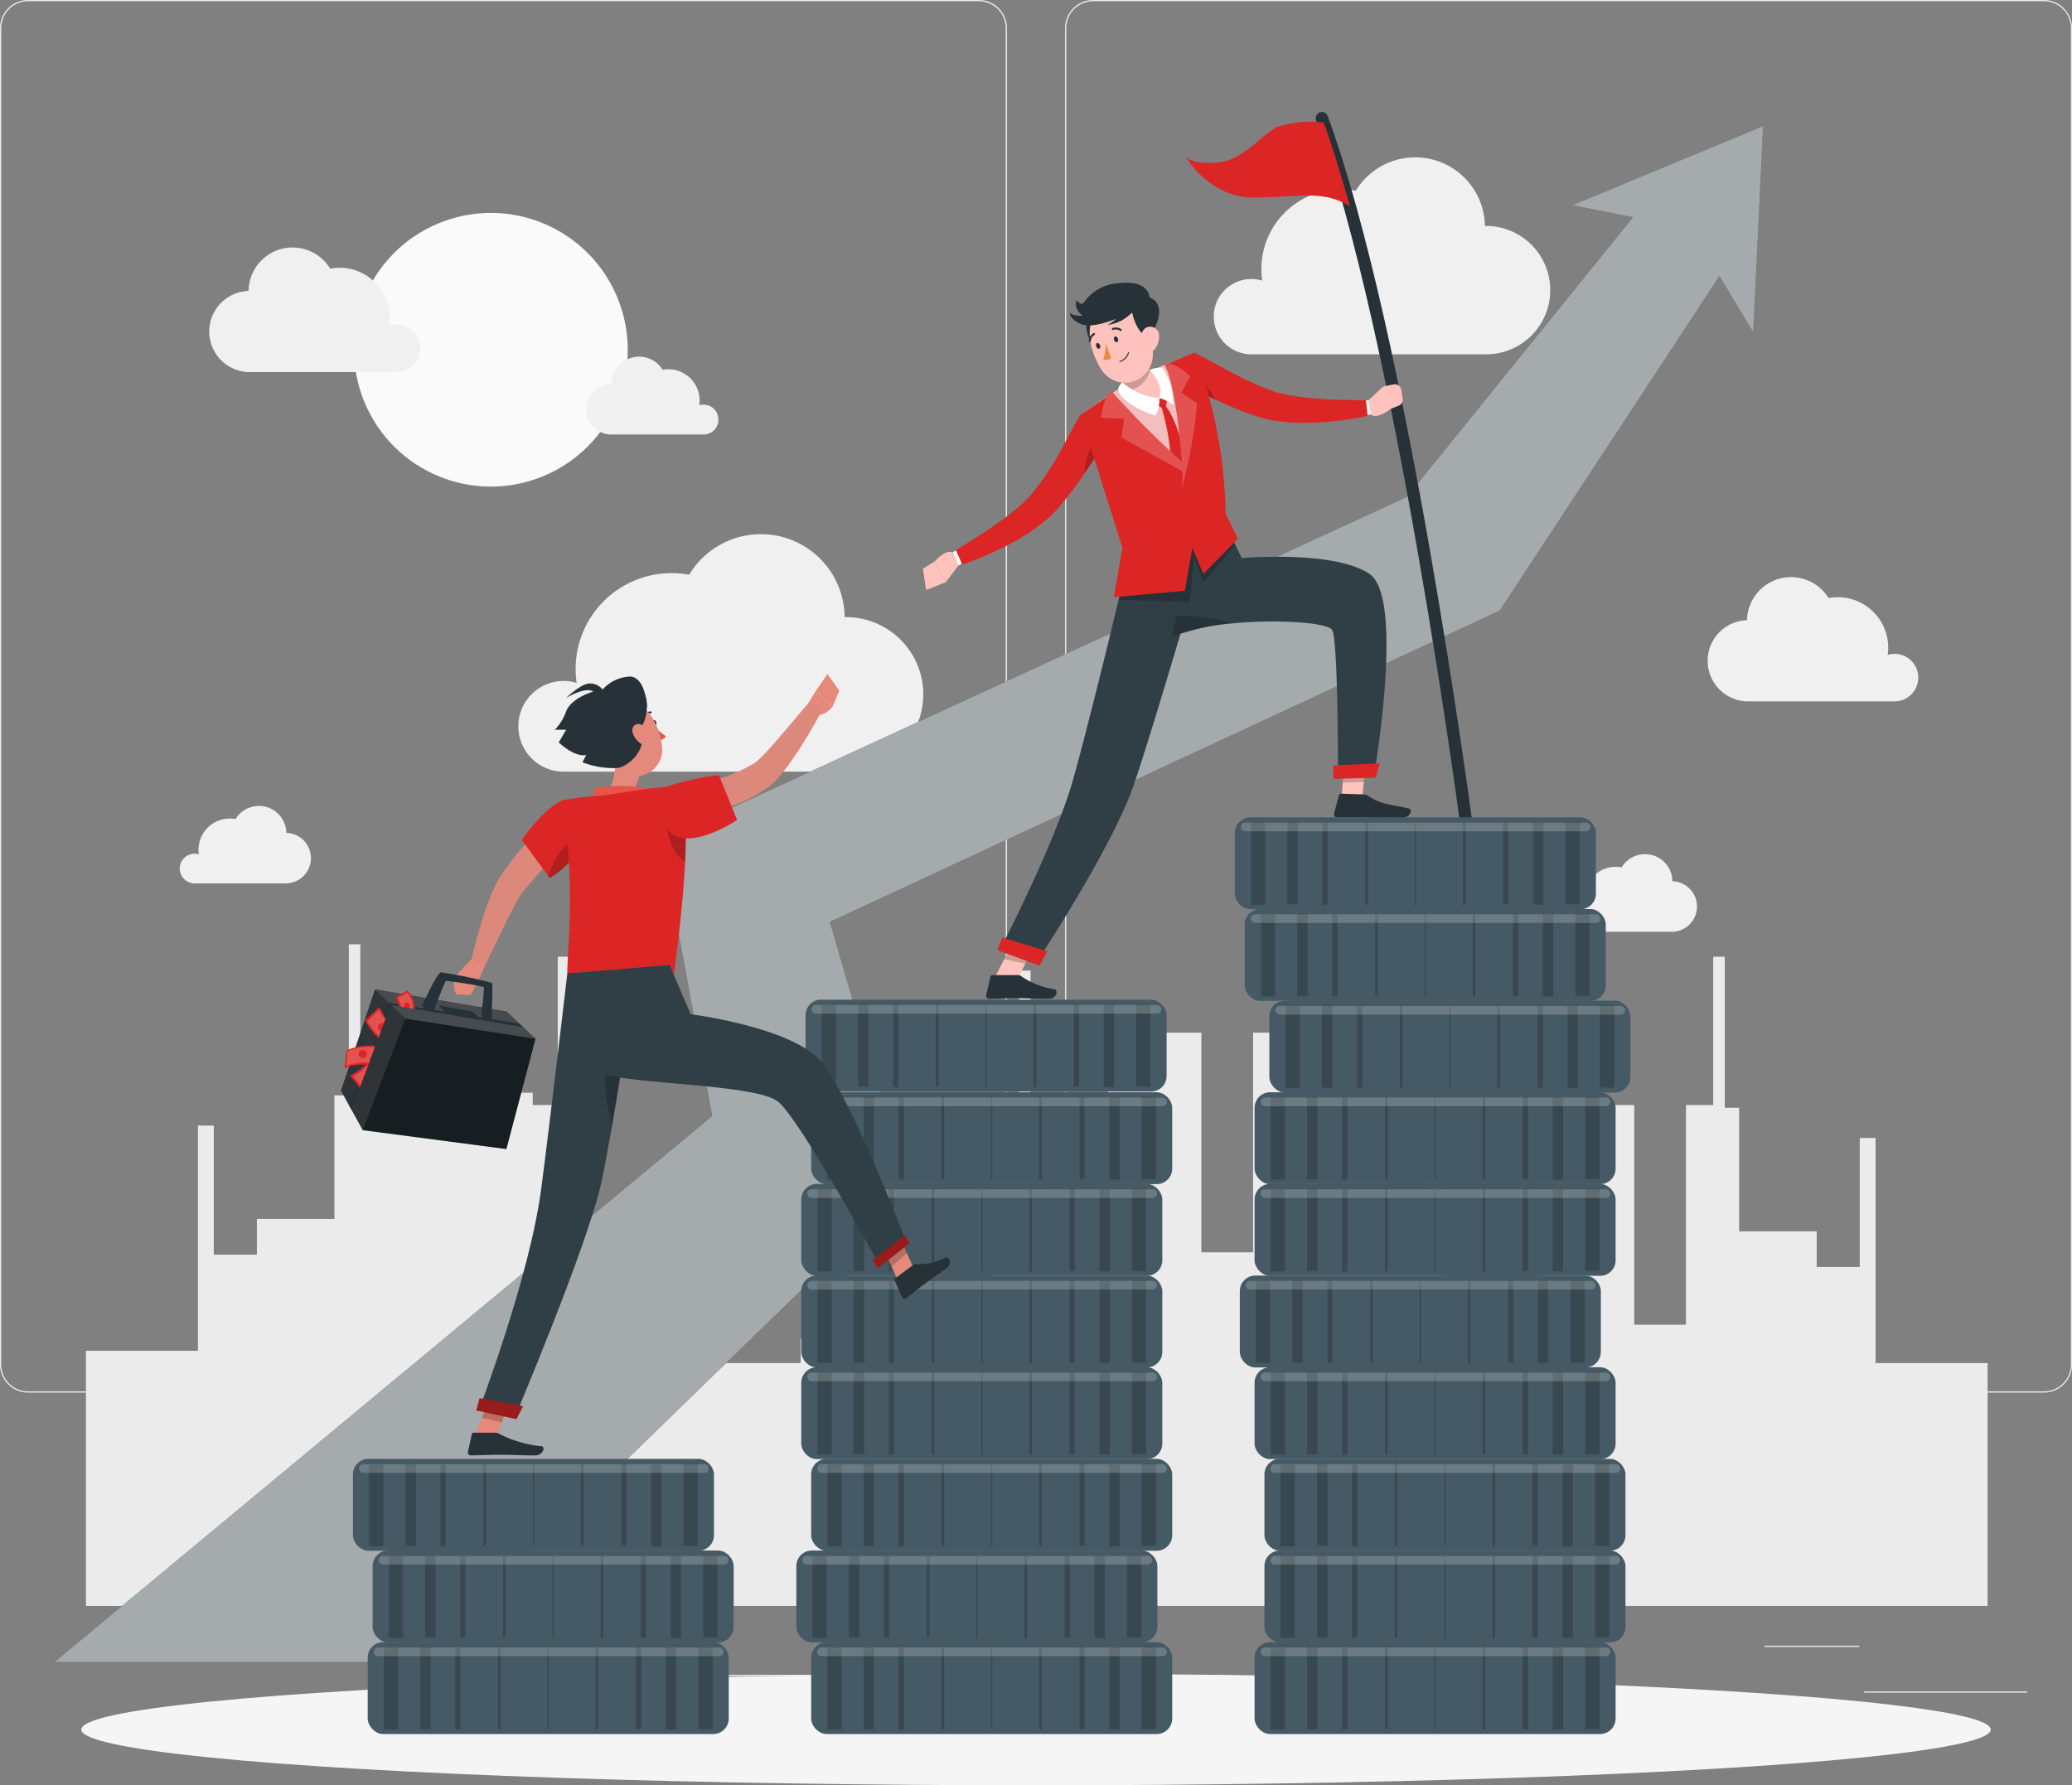 <svg xmlns="http://www.w3.org/2000/svg" width="168.316" height="145.044" viewBox="0 0 168.316 145.044">
  <rect x="0" y="0" width="168.316" height="145.044" fill="#808080" stroke="none"/>
  <g id="Group_2851" data-name="Group 2851" transform="translate(355.158 -7779.363)">
    <g id="Background_Complete" data-name="Background Complete" transform="translate(-370.442 7779.363)">
      <rect id="Rectangle_1601" data-name="Rectangle 1601" width="13.248" height="0.1" transform="translate(166.712 137.416)" fill="#ebebeb"/>
      <rect id="Rectangle_1602" data-name="Rectangle 1602" width="3.476" height="0.1" transform="translate(129.012 138.504)" fill="#ebebeb"/>
      <rect id="Rectangle_1603" data-name="Rectangle 1603" width="7.676" height="0.1" transform="translate(158.636 133.704)" fill="#ebebeb"/>
      <rect id="Rectangle_1604" data-name="Rectangle 1604" width="17.276" height="0.1" transform="translate(20.984 134.376)" fill="#ebebeb"/>
      <rect id="Rectangle_1605" data-name="Rectangle 1605" width="2.532" height="0.1" transform="translate(41.824 134.376)" fill="#ebebeb"/>
      <rect id="Rectangle_1606" data-name="Rectangle 1606" width="37.472" height="0.1" transform="translate(52.588 136.064)" fill="#ebebeb"/>
      <path id="Path_6551" data-name="Path 6551" d="M117.726,113.14H40.49a2.284,2.284,0,0,1-2.28-2.284V2.284A2.284,2.284,0,0,1,40.49,0h77.236a2.284,2.284,0,0,1,2.284,2.284V110.856A2.284,2.284,0,0,1,117.726,113.14ZM40.49.1a2.184,2.184,0,0,0-2.18,2.184V110.856a2.184,2.184,0,0,0,2.18,2.184h77.236a2.188,2.188,0,0,0,2.184-2.184V2.284A2.188,2.188,0,0,0,117.726.1Z" transform="translate(-22.926)" fill="#ebebeb"/>
      <path id="Path_6552" data-name="Path 6552" d="M334.024,113.14h-77.24a2.288,2.288,0,0,1-2.284-2.284V2.284A2.288,2.288,0,0,1,256.784,0h77.24A2.284,2.284,0,0,1,336.3,2.284V110.856A2.284,2.284,0,0,1,334.024,113.14ZM256.784.1A2.188,2.188,0,0,0,254.6,2.284V110.856a2.188,2.188,0,0,0,2.184,2.184h77.24a2.188,2.188,0,0,0,2.184-2.184V2.284A2.188,2.188,0,0,0,334.024.1Z" transform="translate(-152.7)" fill="#ebebeb"/>
      <path id="Path_6553" data-name="Path 6553" d="M210.134,238.25V218.522h-9.1V200.23h-1.284v10.484h-3.5v-2.9h-6.3v-10.04h-1.168V185.506h-.936v12.048h-2.216V215.4h-4.2V197.554h-7.584v15.092H165.87V194.354h-1.284v10.484h-3.5v-2.9h-6.3V191.9h-1.168V179.63h-.936v12.044h-2.216v17.848h-4.2V191.674h-7.588v17.264h-5.116V198.9H132.39V186.63h-.932v12.048h-2.22v17.844h-4.2V198.678H117.45v17.844h-3.736v2h-6.54V200.23H105.89v10.484h-3.5v-2.9h-6.3v-10.04H94.918V185.506h-.936v12.048H91.95v-1H84.362v1h-4.2v-1H77.942V184.5H77.01V196.77H75.842v10.04h-6.3v2.9h-3.5V199.226H64.754v18.292h-9.1V238.25Z" transform="translate(-33.39 -107.778)" fill="#ebebeb"/>
      <circle id="Ellipse_215" data-name="Ellipse 215" cx="11.116" cy="11.116" r="11.116" transform="translate(40.636 22.4) rotate(-22.5)" fill="#fafafa"/>
      <path id="Path_6554" data-name="Path 6554" d="M97.576,58.454A1.936,1.936,0,0,0,95.088,56.6a4.084,4.084,0,0,0-4.048-4.684,3.9,3.9,0,0,0-.752.072A3.576,3.576,0,0,0,83.656,53.8H83.6a3.3,3.3,0,0,0,0,6.592H95.7A1.928,1.928,0,0,0,97.576,58.454Z" transform="translate(-48.18 -30.162)" fill="#f0f0f0"/>
      <path id="Path_6555" data-name="Path 6555" d="M401.878,125.4a1.924,1.924,0,0,0-2.488-1.848,4.18,4.18,0,0,0,.044-.6,4.092,4.092,0,0,0-4.092-4.088,4.285,4.285,0,0,0-.756.068,3.576,3.576,0,0,0-6.62,1.8h-.06a3.3,3.3,0,0,0,0,6.592h12.1A1.932,1.932,0,0,0,401.878,125.4Z" transform="translate(-230.766 -70.343)" fill="#f0f0f0"/>
      <path id="Path_6556" data-name="Path 6556" d="M284.71,44.889a3.048,3.048,0,0,1,3.936-2.916,6.627,6.627,0,0,1-.068-.94,6.464,6.464,0,0,1,7.664-6.364,5.66,5.66,0,0,1,10.492,2.86h.092a5.216,5.216,0,1,1,0,10.432H287.682A3.06,3.06,0,0,1,284.71,44.889Z" transform="translate(-170.826 -19.173)" fill="#f0f0f0"/>
      <path id="Path_6557" data-name="Path 6557" d="M143.48,124.1a3.676,3.676,0,0,1,4.736-3.52,7.6,7.6,0,0,1-.084-1.132,7.792,7.792,0,0,1,7.792-7.788,8.045,8.045,0,0,1,1.432.132,6.8,6.8,0,0,1,12.628,3.444h.112a6.276,6.276,0,0,1,0,12.552h-23.04a3.676,3.676,0,0,1-3.576-3.688Z" transform="translate(-86.088 -65.098)" fill="#f0f0f0"/>
      <path id="Path_6558" data-name="Path 6558" d="M167.99,77.544a1.2,1.2,0,0,0-1.548-1.152,2.8,2.8,0,0,0,.028-.368,2.544,2.544,0,0,0-2.544-2.56,2.58,2.58,0,0,0-.468.044,2.224,2.224,0,0,0-4.124,1.156H159.3a2.048,2.048,0,0,0,0,4.1h7.524A1.2,1.2,0,0,0,167.99,77.544Z" transform="translate(-94.35 -43.464)" fill="#f0f0f0"/>
      <path id="Path_6559" data-name="Path 6559" d="M74.72,168.773a1.2,1.2,0,0,1,1.2-1.2,1.264,1.264,0,0,1,.348.052,2.247,2.247,0,0,1-.028-.368,2.544,2.544,0,0,1,2.544-2.544,2.581,2.581,0,0,1,.468.044,2.224,2.224,0,0,1,4.124,1.124h.036a2.052,2.052,0,0,1,0,4.1H75.888A1.2,1.2,0,0,1,74.72,168.773Z" transform="translate(-44.832 -98.213)" fill="#f0f0f0"/>
      <path id="Path_6560" data-name="Path 6560" d="M356.21,178.573a1.2,1.2,0,0,1,1.2-1.2,1.265,1.265,0,0,1,.348.052,2.248,2.248,0,0,1-.028-.368,2.544,2.544,0,0,1,2.544-2.544,2.579,2.579,0,0,1,.468.044,2.224,2.224,0,0,1,4.124,1.136h.036a2.052,2.052,0,0,1,0,4.1h-7.524A1.2,1.2,0,0,1,356.21,178.573Z" transform="translate(-213.726 -104.093)" fill="#f0f0f0"/>
    </g>
    <g id="Shadow" transform="translate(-348.556 7915.352)">
      <ellipse id="_Path_" data-name="&lt;Path&gt;" cx="77.556" cy="4.528" rx="77.556" ry="4.528" fill="#f5f5f5"/>
    </g>
    <g id="Arrow" transform="translate(-350.724 7789.611)">
      <path id="Path_6561" data-name="Path 6561" d="M185.934,47.8l-17.1,26.036-.752,1.144-1.488.692-52.928,24.6,5.228,17.912,1.2,4.1-4.144,3.424L80.238,160.4H50.69l53.424-44.364-3.236-17.616-.88-4.8,4.136-1.9,56.408-25.976,18.372-22.724-4.928-.976,15.492-6.428-.8,16.756Z" transform="translate(-50.69 -35.62)" fill="#263238"/>
      <path id="Path_6562" data-name="Path 6562" d="M185.934,47.8l-17.1,26.036-.752,1.144-1.488.692-52.928,24.6,5.228,17.912,1.2,4.1-4.144,3.424L80.238,160.4H50.69l53.424-44.364-3.236-17.616-.88-4.8,4.136-1.9,56.408-25.976,18.372-22.724-4.928-.976,15.492-6.428-.8,16.756Z" transform="translate(-50.69 -35.62)" fill="#fafafa" opacity="0.6"/>
    </g>
    <g id="Character_2" data-name="Character 2" transform="translate(-280.188 7788.963)">
      <path id="Path_6563" data-name="Path 6563" d="M244.974,200.484l-.9,1.752-.912,1.78-1.6-.584.8-1.564,1.008-1.968Z" transform="translate(-235.754 -133.54)" fill="#ffc2bc"/>
      <path id="Path_6564" data-name="Path 6564" d="M246.174,200.484l-.9,1.752-1.708-.368,1.008-1.968Z" transform="translate(-236.954 -133.54)" opacity="0.2"/>
      <path id="Path_6565" data-name="Path 6565" d="M319.724,90.836S314.484,51.4,308.06,34" transform="translate(-275.648 -34)" fill="none" stroke="#263238" stroke-linecap="round" stroke-linejoin="round" stroke-width="1"/>
      <path id="Path_6566" data-name="Path 6566" d="M311.9,167.752l1.7-.068.332-3.944-1.7.068Z" transform="translate(-277.952 -111.844)" fill="#ffc2bc"/>
      <path id="Path_6567" data-name="Path 6567" d="M312.925,171.26l-1.856-.06a.156.156,0,0,0-.152.112l-.4,1.5a.244.244,0,0,0,.232.308c.672,0,1.644,0,2.488.028.984.028,1.6,0,2.768.02.7,0,.92-.676.628-.748-1.32-.332-2.184-.272-3.3-1.012A.8.8,0,0,0,312.925,171.26Z" transform="translate(-277.117 -116.32)" fill="#263238"/>
      <path id="Path_6568" data-name="Path 6568" d="M314.172,163.74,314,165.772l-1.7.068.168-2.032Z" transform="translate(-278.192 -111.844)" opacity="0.2"/>
      <path id="Path_6569" data-name="Path 6569" d="M284.61,124.35c.432.824.464,9.508.464,11.712h2.94c.38-2.284,2.26-14.552-.4-16.3-2.928-1.932-10.352-1.268-10.352-1.268l-.536-1.084-1.072-2.16-6.144,2.3-1.34.5-.552.208h-.048v.164h0c.02.24.076.724.176,1.328a16.917,16.917,0,0,0,.488,2.144c.568,1.852,1.576,3.6,3.328,3.016.076-.024.152-.056.228-.088.144-.064.3-.124.46-.184a18.841,18.841,0,0,1,4.328-.852C280.29,123.45,284.282,123.73,284.61,124.35Z" transform="translate(-251.354 -82.75)" fill="#303f46"/>
      <path id="Path_6570" data-name="Path 6570" d="M313.826,166.212l-3.436.088-.02-1.1,3.776-.156Z" transform="translate(-277.034 -112.624)" fill="#dc2626"/>
      <path id="Path_6571" data-name="Path 6571" d="M242.438,208.049h-2.072a.148.148,0,0,0-.144.116l-.352,1.512a.248.248,0,0,0,.244.3c.668,0,1.156-.052,2-.052.516,0,2.072.052,2.8.052s.8-.7.52-.768a6.666,6.666,0,0,1-2.7-1.056A.4.4,0,0,0,242.438,208.049Z" transform="translate(-234.73 -138.429)" fill="#263238"/>
      <path id="Path_6572" data-name="Path 6572" d="M259.178,121.45l-.356,1.228c-.188.656-.448,1.548-.752,2.584l-.76,2.588c-1.3,4.38-2.944,9.848-3.856,12.444-1.816,5.152-7.892,14.316-7.892,14.316l-2.932-1.068s4.488-8.632,5.96-13.856c1.028-3.648,2.64-10.2,3.7-14.608l.508-2.112c.172-.72.312-1.308.4-1.72s.16-.676.16-.676l1.18.18Z" transform="translate(-236.39 -85.942)" fill="#303f46"/>
      <path id="Path_6573" data-name="Path 6573" d="M245.59,202.718l-3.44-1.264.388-1.024,3.668,1.108Z" transform="translate(-236.102 -133.858)" fill="#dc2626"/>
      <path id="Path_6574" data-name="Path 6574" d="M276.258,117.456l-2.6,3.028-.356-.968-.4-1.056-.364,3.64-4.776-.156-1-.032.508-2.112c-.1-.6-.156-1.088-.176-1.328h0l.032-.18.552-.208c.1-.432.16-.676.16-.676l1.18.18,6.156-2.288Z" transform="translate(-250.874 -82.78)" opacity="0.2"/>
      <path id="Path_6575" data-name="Path 6575" d="M282.588,135.742a16.919,16.919,0,0,0-4.8,1.036c-.076.032-.152.064-.228.088l.348-1.712A13.45,13.45,0,0,1,282.588,135.742Z" transform="translate(-257.348 -94.686)" opacity="0.2"/>
      <path id="Path_6576" data-name="Path 6576" d="M231.388,123.156l-1.044,1.384-.884-1.7s1-1.176,1.6-.632Z" transform="translate(-228.488 -86.836)" fill="#ffc2bc"/>
      <path id="Path_6577" data-name="Path 6577" d="M227.29,126.33l-.26-1.724.972-.616.884,1.708Z" transform="translate(-227.03 -87.994)" fill="#ffc2bc"/>
      <path id="Path_6578" data-name="Path 6578" d="M233.9,122.722l-.292.148-.432-1.1.464-.224Z" transform="translate(-230.72 -86.53)" fill="#fff"/>
      <path id="Path_6579" data-name="Path 6579" d="M245.872,96.384q-.228.4-.468.768-.6.984-1.264,1.936l-.364.524c-.368.528-.756,1.044-1.172,1.56-.208.256-.42.516-.656.772a9.034,9.034,0,0,1-.756.76,16.515,16.515,0,0,1-3.352,2.212,25.883,25.883,0,0,1-3.6,1.528l-.52-1.168c.52-.316,1.06-.64,1.576-.976s1.04-.668,1.54-1.02.992-.708,1.456-1.08a13.569,13.569,0,0,0,1.3-1.156,21.05,21.05,0,0,0,2.068-2.856c.668-1.036,1.512-2.852,2.172-3.888Z" transform="translate(-231.044 -70.18)" fill="#dc2626"/>
      <path id="Path_6580" data-name="Path 6580" d="M261.034,100.734q-.6.984-1.264,1.936a5.6,5.6,0,0,1,.684-2.4A1.108,1.108,0,0,1,261.034,100.734Z" transform="translate(-246.674 -73.762)" opacity="0.2"/>
      <path id="Path_6581" data-name="Path 6581" d="M318.53,88.311,317.37,89.4l.164,1c.424.56,1.4-.136,1.628-.308a.488.488,0,0,1,.116-.068l.616-.252a.516.516,0,0,0,.316-.564l-.12-.736a.516.516,0,0,0-.616-.424l-.692.14a.524.524,0,0,0-.252.128Z" transform="translate(-281.234 -66.419)" fill="#ffc2bc"/>
      <path id="Path_6582" data-name="Path 6582" d="M316.7,91.33l.32-.08.184,1.164-.5.116Z" transform="translate(-280.832 -68.35)" fill="#fff"/>
      <path id="Path_6583" data-name="Path 6583" d="M294.684,86.764a26.116,26.116,0,0,1-3.856.52,16.26,16.26,0,0,1-4-.184,8.989,8.989,0,0,1-1.04-.264c-.336-.1-.648-.216-.96-.332-.62-.228-1.2-.472-1.8-.74l-.708-.32c-.536-.248-1.064-.5-1.6-.772-.4-.192-.772-.4-1.156-.608l1.028-2.444c1.1.552,2.4,1.3,3.5,1.848a20.275,20.275,0,0,0,3.244,1.392,13.11,13.11,0,0,0,1.7.332c.592.084,1.2.136,1.8.184s1.228.076,1.844.084,1.248.028,1.856.036Z" transform="translate(-258.548 -62.572)" fill="#dc2626"/>
      <path id="Path_6584" data-name="Path 6584" d="M283.708,88.318c-.536-.248-1.064-.5-1.6-.772L281.9,86.41a4,4,0,0,1,1.808,1.908Z" transform="translate(-259.952 -65.446)" opacity="0.2"/>
      <path id="Path_6585" data-name="Path 6585" d="M259.88,86.94a32.214,32.214,0,0,1,1.576,5.016c.288,1.2,1.308,2.4,1.484,3.5a30.742,30.742,0,0,0,.72,3.6c1.22-.656,4.912-1.468,7.388-2.8.1-9.968-2.572-13.856-2.572-13.856a16.857,16.857,0,0,0-2,.644l-.432.176a38.306,38.306,0,0,0-3.48,1.872c-.22.132-.44.268-.652.4C260.824,86.2,259.88,86.94,259.88,86.94Z" transform="translate(-246.74 -63.04)" fill="#dc2626"/>
      <path id="Path_6586" data-name="Path 6586" d="M259.88,86.94a32.214,32.214,0,0,1,1.576,5.016c.288,1.2,1.308,2.4,1.484,3.5a30.742,30.742,0,0,0,.72,3.6c1.22-.656,4.912-1.468,7.388-2.8.1-9.968-2.572-13.856-2.572-13.856a16.857,16.857,0,0,0-2,.644l-.432.176a38.306,38.306,0,0,0-3.48,1.872c-.22.132-.44.268-.652.4C260.824,86.2,259.88,86.94,259.88,86.94Z" transform="translate(-246.74 -63.04)" fill="#fff" opacity="0.7"/>
      <path id="Path_6587" data-name="Path 6587" d="M274.962,91.828l.152-.924-.636-.044-.388.432Z" transform="translate(-255.266 -68.116)" fill="#dc2626"/>
      <path id="Path_6588" data-name="Path 6588" d="M269.7,83.322c-1.176.656-2.34-.108-3.092-.632l-.08-.056a2.778,2.778,0,0,0,.256-1.944,11.062,11.062,0,0,0-.656-2.4l2.692,1.544c0,.184-.032.348-.04.492-.036.348-.04.584.152.736a1.768,1.768,0,0,0,.98.22C270.222,81.638,270.51,82.87,269.7,83.322Z" transform="translate(-250.49 -60.574)" fill="#ffc2bc"/>
      <path id="Path_6589" data-name="Path 6589" d="M261.424,85.03a70.519,70.519,0,0,0,5.868,5.46s-.184-6.252-1.3-7.912l2.3-.968a38.028,38.028,0,0,1,2.532,13.076l1,2.056-2.8,2.848-.9-2.108-.608,3.484-5.776.516.708-4-3.412-10.8Z" transform="translate(-246.236 -62.566)" fill="#dc2626"/>
      <path id="Path_6590" data-name="Path 6590" d="M275.51,92.486a18.256,18.256,0,0,1,.744,4.184l1.032.536.184-.8s-.908-3.516-1.744-4.136Z" transform="translate(-256.118 -68.962)" fill="#dc2626"/>
      <path id="Path_6591" data-name="Path 6591" d="M264.04,86.141a76.723,76.723,0,0,0,5.728,5.752s-.436-6.288-1.408-7.872c0,0,.668-.46,2.092.932l-.712,1.32,1.264.872a37.353,37.353,0,0,1-1.264,6.948,10.062,10.062,0,0,0,.08-1.428l-4.964-2.748.22-1.524-1.876-.076S263.408,86.521,264.04,86.141Z" transform="translate(-248.732 -63.969)" fill="#dc2626"/>
      <path id="Path_6592" data-name="Path 6592" d="M264.04,86.141a76.723,76.723,0,0,0,5.728,5.752s-.436-6.288-1.408-7.872c0,0,.668-.46,2.092.932l-.712,1.32,1.264.872a37.353,37.353,0,0,1-1.264,6.948,10.062,10.062,0,0,0,.08-1.428l-4.964-2.748.22-1.524-1.876-.076S263.408,86.521,264.04,86.141Z" transform="translate(-248.732 -63.969)" fill="#fff" opacity="0.2"/>
      <path id="Path_6593" data-name="Path 6593" d="M291.556,34.783a8.78,8.78,0,0,0-3.74.36c-1.34.632-2.688,2.692-4.864,2.892s-2.612-.512-2.612-.512,1.916,3.4,5.6,3.36,5.6-.64,7.772.728C293.72,41.607,292.048,35.843,291.556,34.783Z" transform="translate(-259.016 -34.435)" fill="#dc2626"/>
      <path id="Path_6594" data-name="Path 6594" d="M269.534,84.041a2.128,2.128,0,0,1-2.1,1.656,1.38,1.38,0,0,1-.228,0l-.08-.056a2.778,2.778,0,0,0,.256-1.944,2.672,2.672,0,0,1,2-.372C269.346,83.653,269.342,83.889,269.534,84.041Z" transform="translate(-251.09 -63.561)" opacity="0.2"/>
      <g id="Group_2833" data-name="Group 2833">
        <path id="Path_6595" data-name="Path 6595" d="M270.014,88.928a2.82,2.82,0,0,1-.3,1.4c-.74-.1-2.952-1.2-3.064-2.112a1.176,1.176,0,0,1,.344-.572A5.248,5.248,0,0,0,270.014,88.928Z" transform="translate(-250.802 -66.184)" fill="#fff"/>
        <path id="Path_6596" data-name="Path 6596" d="M273.866,87.15a2.932,2.932,0,0,1,1.124.572,5.4,5.4,0,0,0-.872-3.036,2.044,2.044,0,0,0-1.048.176S274.278,86.006,273.866,87.15Z" transform="translate(-254.654 -64.405)" fill="#fff"/>
      </g>
      <path id="Path_6597" data-name="Path 6597" d="M260.246,75.556c-.044.684.4,1.964,1.168,1.32S260.322,74.38,260.246,75.556Z" transform="translate(-246.958 -58.704)" fill="#263238"/>
      <path id="Path_6598" data-name="Path 6598" d="M265.427,72.992c.5,1.6.868,2.528.376,3.628a2.257,2.257,0,0,1-3.94.216c-.872-1.292-1.54-3.708-.224-4.9a2.324,2.324,0,0,1,3.788,1.056Z" transform="translate(-247.351 -56.4)" fill="#ffc2bc"/>
      <path id="Path_6599" data-name="Path 6599" d="M269.662,69.225c-.16-1.048-1.4-.9-2.132-.348h0v2.068a5.008,5.008,0,0,0,.8-.48s.284,1.548,1.232,2C270.77,71.293,270.87,69.5,269.662,69.225Z" transform="translate(-251.33 -54.669)" fill="#263238"/>
      <path id="Path_6600" data-name="Path 6600" d="M272.788,77.092a1.6,1.6,0,0,1-.4,1.148c-.38.4-.868.136-1.008-.376s-.084-1.228.4-1.448a.728.728,0,0,1,1.008.676Z" transform="translate(-253.6 -59.416)" fill="#ffc2bc"/>
      <path id="Path_6601" data-name="Path 6601" d="M266.149,78.507a.237.237,0,0,1-.068.288c-.068.032-.192-.048-.24-.176a.235.235,0,0,1,.068-.288C265.977,78.3,266.1,78.379,266.149,78.507Z" transform="translate(-250.305 -60.595)" fill="#263238"/>
      <path id="Path_6602" data-name="Path 6602" d="M262.509,79.837c.052.128.02.256-.064.288s-.192-.048-.24-.176-.02-.26.064-.288S262.457,79.709,262.509,79.837Z" transform="translate(-248.121 -61.393)" fill="#263238"/>
      <path id="Path_6603" data-name="Path 6603" d="M263.868,79.84a4.709,4.709,0,0,1-.228,1.288.8.8,0,0,0,.652-.12Z" transform="translate(-248.996 -61.504)" fill="#ed893e"/>
      <path id="Path_6604" data-name="Path 6604" d="M267.132,82.25a.881.881,0,0,1-.164.072.04.04,0,0,1-.052-.024.036.036,0,0,1,.024-.048,1.076,1.076,0,0,0,.684-.7.04.04,0,0,1,.048-.028.036.036,0,0,1,.028.048,1.112,1.112,0,0,1-.568.684Z" transform="translate(-250.96 -62.51)" fill="#263238"/>
      <path id="Path_6605" data-name="Path 6605" d="M266.175,76.791a.088.088,0,0,1-.084,0,.648.648,0,0,0-.58-.076.08.08,0,0,1-.064-.144.8.8,0,0,1,.732.084.084.084,0,0,1,.024.112A.092.092,0,0,1,266.175,76.791Z" transform="translate(-250.059 -59.511)" fill="#263238"/>
      <path id="Path_6606" data-name="Path 6606" d="M260.819,78.359h-.048a.08.08,0,0,1-.072-.088.8.8,0,0,1,.4-.624.081.081,0,0,1,.076.144.612.612,0,0,0-.3.5.08.08,0,0,1-.056.072Z" transform="translate(-247.231 -60.183)" fill="#263238"/>
      <path id="Path_6607" data-name="Path 6607" d="M261.916,69.862a3.22,3.22,0,0,1-2,.992,2.4,2.4,0,0,0,.716-.492s-1.932.836-2.884.4-.844-.908-.844-.908.108.276,1.032.248c0,0-.8-.528-.476-1.264a.592.592,0,0,0,.476.316,3.728,3.728,0,0,1,2.856-1.688c2.076-.24,2.5.584,2.588,1.2S261.916,69.862,261.916,69.862Z" transform="translate(-244.952 -54.054)" fill="#263238"/>
    </g>
    <g id="Coin_stack" data-name="Coin stack" transform="translate(-326.488 7845.768)">
      <rect id="Rectangle_1607" data-name="Rectangle 1607" width="29.328" height="7.464" rx="1.26" transform="translate(73.244 67.012)" fill="#455a64"/>
      <rect id="Rectangle_1608" data-name="Rectangle 1608" width="1.16" height="6.668" transform="translate(74.556 67.444)" opacity="0.2"/>
      <rect id="Rectangle_1609" data-name="Rectangle 1609" width="0.844" height="6.668" transform="translate(77.508 67.412)" opacity="0.2"/>
      <rect id="Rectangle_1610" data-name="Rectangle 1610" width="0.424" height="6.668" transform="translate(80.356 67.444)" opacity="0.2"/>
      <rect id="Rectangle_1611" data-name="Rectangle 1611" width="0.212" height="6.668" transform="translate(83.84 67.412)" opacity="0.2"/>
      <rect id="Rectangle_1612" data-name="Rectangle 1612" width="1.16" height="6.668" transform="translate(101.26 74.076) rotate(180)" opacity="0.2"/>
      <rect id="Rectangle_1613" data-name="Rectangle 1613" width="0.844" height="6.668" transform="translate(98.308 74.108) rotate(180)" opacity="0.2"/>
      <rect id="Rectangle_1614" data-name="Rectangle 1614" width="0.42" height="6.668" transform="translate(95.46 74.076) rotate(180)" opacity="0.2"/>
      <rect id="Rectangle_1615" data-name="Rectangle 1615" width="0.212" height="6.668" transform="translate(91.976 74.108) rotate(180)" opacity="0.2"/>
      <rect id="Rectangle_1616" data-name="Rectangle 1616" width="0.104" height="6.668" transform="translate(87.96 74.108) rotate(180)" opacity="0.2"/>
      <path id="Path_6608" data-name="Path 6608" d="M323.672,345.324h-27.7a.352.352,0,0,1-.352-.352h0a.352.352,0,0,1,.352-.352h27.7a.348.348,0,0,1,.352.352h0a.348.348,0,0,1-.352.352Z" transform="translate(-221.884 -277.176)" fill="#fff" opacity="0.2"/>
      <rect id="Rectangle_1617" data-name="Rectangle 1617" width="29.328" height="7.464" rx="1.26" transform="translate(74.044 59.568)" fill="#455a64"/>
      <rect id="Rectangle_1618" data-name="Rectangle 1618" width="1.16" height="6.668" transform="translate(75.356 59.996)" opacity="0.2"/>
      <rect id="Rectangle_1619" data-name="Rectangle 1619" width="0.844" height="6.668" transform="translate(78.312 59.964)" opacity="0.2"/>
      <rect id="Rectangle_1620" data-name="Rectangle 1620" width="0.42" height="6.668" transform="translate(81.16 59.996)" opacity="0.2"/>
      <rect id="Rectangle_1621" data-name="Rectangle 1621" width="0.212" height="6.668" transform="translate(84.64 59.964)" opacity="0.2"/>
      <rect id="Rectangle_1622" data-name="Rectangle 1622" width="1.16" height="6.668" transform="translate(102.064 66.632) rotate(180)" opacity="0.2"/>
      <rect id="Rectangle_1623" data-name="Rectangle 1623" width="0.844" height="6.668" transform="translate(99.108 66.668) rotate(180)" opacity="0.2"/>
      <rect id="Rectangle_1624" data-name="Rectangle 1624" width="0.424" height="6.668" transform="translate(96.26 66.632) rotate(180)" opacity="0.2"/>
      <rect id="Rectangle_1625" data-name="Rectangle 1625" width="0.212" height="6.668" transform="translate(92.776 66.668) rotate(180)" opacity="0.2"/>
      <rect id="Rectangle_1626" data-name="Rectangle 1626" width="0.104" height="6.668" transform="translate(88.76 66.668) rotate(180)" opacity="0.2"/>
      <path id="Path_6609" data-name="Path 6609" d="M325.672,326.708h-27.7a.356.356,0,0,1-.352-.352h0a.356.356,0,0,1,.352-.356h27.7a.352.352,0,0,1,.352.356h0A.352.352,0,0,1,325.672,326.708Z" transform="translate(-223.084 -266.004)" fill="#fff" opacity="0.2"/>
      <rect id="Rectangle_1627" data-name="Rectangle 1627" width="29.328" height="7.464" rx="1.26" transform="translate(74.044 52.12)" fill="#455a64"/>
      <rect id="Rectangle_1628" data-name="Rectangle 1628" width="1.16" height="6.668" transform="translate(75.356 52.552)" opacity="0.2"/>
      <rect id="Rectangle_1629" data-name="Rectangle 1629" width="0.844" height="6.668" transform="translate(78.312 52.52)" opacity="0.2"/>
      <rect id="Rectangle_1630" data-name="Rectangle 1630" width="0.42" height="6.668" transform="translate(81.16 52.552)" opacity="0.2"/>
      <rect id="Rectangle_1631" data-name="Rectangle 1631" width="0.212" height="6.668" transform="translate(84.64 52.52)" opacity="0.2"/>
      <rect id="Rectangle_1632" data-name="Rectangle 1632" width="1.16" height="6.668" transform="translate(102.064 59.184) rotate(180)" opacity="0.2"/>
      <rect id="Rectangle_1633" data-name="Rectangle 1633" width="0.844" height="6.668" transform="translate(99.108 59.22) rotate(180)" opacity="0.2"/>
      <rect id="Rectangle_1634" data-name="Rectangle 1634" width="0.424" height="6.668" transform="translate(96.26 59.184) rotate(180)" opacity="0.2"/>
      <rect id="Rectangle_1635" data-name="Rectangle 1635" width="0.212" height="6.668" transform="translate(92.776 59.22) rotate(180)" opacity="0.2"/>
      <rect id="Rectangle_1636" data-name="Rectangle 1636" width="0.104" height="6.668" transform="translate(88.76 59.22) rotate(180)" opacity="0.2"/>
      <path id="Path_6610" data-name="Path 6610" d="M325.672,308.094h-27.7a.352.352,0,0,1-.352-.352h0a.352.352,0,0,1,.352-.352h27.7a.348.348,0,0,1,.352.352h0a.348.348,0,0,1-.352.352Z" transform="translate(-223.084 -254.838)" fill="#fff" opacity="0.2"/>
      <rect id="Rectangle_1637" data-name="Rectangle 1637" width="29.328" height="7.464" rx="1.26" transform="translate(73.244 44.676)" fill="#455a64"/>
      <rect id="Rectangle_1638" data-name="Rectangle 1638" width="1.16" height="6.668" transform="translate(74.556 45.108)" opacity="0.2"/>
      <rect id="Rectangle_1639" data-name="Rectangle 1639" width="0.844" height="6.668" transform="translate(77.508 45.072)" opacity="0.2"/>
      <rect id="Rectangle_1640" data-name="Rectangle 1640" width="0.424" height="6.668" transform="translate(80.356 45.108)" opacity="0.2"/>
      <rect id="Rectangle_1641" data-name="Rectangle 1641" width="0.212" height="6.668" transform="translate(83.84 45.072)" opacity="0.2"/>
      <rect id="Rectangle_1642" data-name="Rectangle 1642" width="1.16" height="6.668" transform="translate(101.26 51.74) rotate(180)" opacity="0.2"/>
      <rect id="Rectangle_1643" data-name="Rectangle 1643" width="0.844" height="6.668" transform="translate(98.308 51.772) rotate(180)" opacity="0.2"/>
      <rect id="Rectangle_1644" data-name="Rectangle 1644" width="0.42" height="6.668" transform="translate(95.46 51.74) rotate(180)" opacity="0.2"/>
      <rect id="Rectangle_1645" data-name="Rectangle 1645" width="0.212" height="6.668" transform="translate(91.976 51.772) rotate(180)" opacity="0.2"/>
      <rect id="Rectangle_1646" data-name="Rectangle 1646" width="0.104" height="6.668" transform="translate(87.96 51.772) rotate(180)" opacity="0.2"/>
      <path id="Path_6611" data-name="Path 6611" d="M323.672,289.484h-27.7a.356.356,0,0,1-.352-.352h0a.352.352,0,0,1,.352-.352h27.7a.348.348,0,0,1,.352.352h0A.352.352,0,0,1,323.672,289.484Z" transform="translate(-221.884 -243.672)" fill="#fff" opacity="0.2"/>
      <rect id="Rectangle_1647" data-name="Rectangle 1647" width="29.328" height="7.464" rx="1.26" transform="translate(72.044 37.228)" fill="#455a64"/>
      <rect id="Rectangle_1648" data-name="Rectangle 1648" width="1.16" height="6.668" transform="translate(73.356 37.66)" opacity="0.2"/>
      <rect id="Rectangle_1649" data-name="Rectangle 1649" width="0.844" height="6.668" transform="translate(76.308 37.628)" opacity="0.2"/>
      <rect id="Rectangle_1650" data-name="Rectangle 1650" width="0.42" height="6.668" transform="translate(79.156 37.66)" opacity="0.2"/>
      <rect id="Rectangle_1651" data-name="Rectangle 1651" width="0.212" height="6.668" transform="translate(82.64 37.628)" opacity="0.2"/>
      <rect id="Rectangle_1652" data-name="Rectangle 1652" width="1.16" height="6.668" transform="translate(100.06 44.292) rotate(180)" opacity="0.2"/>
      <rect id="Rectangle_1653" data-name="Rectangle 1653" width="0.844" height="6.668" transform="translate(97.104 44.328) rotate(180)" opacity="0.2"/>
      <rect id="Rectangle_1654" data-name="Rectangle 1654" width="0.42" height="6.668" transform="translate(94.26 44.292) rotate(180)" opacity="0.2"/>
      <rect id="Rectangle_1655" data-name="Rectangle 1655" width="0.212" height="6.668" transform="translate(90.78 44.328) rotate(180)" opacity="0.2"/>
      <rect id="Rectangle_1656" data-name="Rectangle 1656" width="0.104" height="6.668" transform="translate(86.76 44.328) rotate(180)" opacity="0.2"/>
      <path id="Path_6612" data-name="Path 6612" d="M320.672,270.864h-27.7a.348.348,0,0,1-.352-.352h0a.352.352,0,0,1,.352-.352h27.7a.352.352,0,0,1,.352.352h0a.348.348,0,0,1-.352.352Z" transform="translate(-220.084 -232.5)" fill="#fff" opacity="0.2"/>
      <rect id="Rectangle_1657" data-name="Rectangle 1657" width="29.328" height="7.464" rx="1.26" transform="translate(73.244 29.784)" fill="#455a64"/>
      <rect id="Rectangle_1658" data-name="Rectangle 1658" width="1.16" height="6.668" transform="translate(74.556 30.216)" opacity="0.2"/>
      <rect id="Rectangle_1659" data-name="Rectangle 1659" width="0.844" height="6.668" transform="translate(77.508 30.18)" opacity="0.2"/>
      <rect id="Rectangle_1660" data-name="Rectangle 1660" width="0.424" height="6.668" transform="translate(80.356 30.216)" opacity="0.2"/>
      <rect id="Rectangle_1661" data-name="Rectangle 1661" width="0.212" height="6.668" transform="translate(83.84 30.18)" opacity="0.2"/>
      <rect id="Rectangle_1662" data-name="Rectangle 1662" width="1.16" height="6.668" transform="translate(101.26 36.852) rotate(180)" opacity="0.2"/>
      <rect id="Rectangle_1663" data-name="Rectangle 1663" width="0.844" height="6.668" transform="translate(98.308 36.88) rotate(180)" opacity="0.2"/>
      <rect id="Rectangle_1664" data-name="Rectangle 1664" width="0.42" height="6.668" transform="translate(95.46 36.852) rotate(180)" opacity="0.2"/>
      <rect id="Rectangle_1665" data-name="Rectangle 1665" width="0.212" height="6.668" transform="translate(91.976 36.88) rotate(180)" opacity="0.2"/>
      <rect id="Rectangle_1666" data-name="Rectangle 1666" width="0.104" height="6.668" transform="translate(87.96 36.88) rotate(180)" opacity="0.2"/>
      <path id="Path_6613" data-name="Path 6613" d="M323.672,252.254h-27.7a.356.356,0,0,1-.352-.352h0a.352.352,0,0,1,.352-.352h27.7a.348.348,0,0,1,.352.352h0A.352.352,0,0,1,323.672,252.254Z" transform="translate(-221.884 -221.334)" fill="#fff" opacity="0.2"/>
      <rect id="Rectangle_1667" data-name="Rectangle 1667" width="29.328" height="7.464" rx="1.26" transform="translate(73.244 22.336)" fill="#455a64"/>
      <rect id="Rectangle_1668" data-name="Rectangle 1668" width="1.16" height="6.668" transform="translate(74.556 22.768)" opacity="0.2"/>
      <rect id="Rectangle_1669" data-name="Rectangle 1669" width="0.844" height="6.668" transform="translate(77.508 22.736)" opacity="0.2"/>
      <rect id="Rectangle_1670" data-name="Rectangle 1670" width="0.424" height="6.668" transform="translate(80.356 22.768)" opacity="0.2"/>
      <rect id="Rectangle_1671" data-name="Rectangle 1671" width="0.212" height="6.668" transform="translate(83.84 22.736)" opacity="0.2"/>
      <rect id="Rectangle_1672" data-name="Rectangle 1672" width="1.16" height="6.668" transform="translate(101.26 29.404) rotate(180)" opacity="0.2"/>
      <rect id="Rectangle_1673" data-name="Rectangle 1673" width="0.844" height="6.668" transform="translate(98.308 29.436) rotate(180)" opacity="0.2"/>
      <rect id="Rectangle_1674" data-name="Rectangle 1674" width="0.42" height="6.668" transform="translate(95.46 29.404) rotate(180)" opacity="0.2"/>
      <rect id="Rectangle_1675" data-name="Rectangle 1675" width="0.212" height="6.668" transform="translate(91.976 29.436) rotate(180)" opacity="0.2"/>
      <rect id="Rectangle_1676" data-name="Rectangle 1676" width="0.104" height="6.668" transform="translate(87.96 29.436) rotate(180)" opacity="0.2"/>
      <path id="Path_6614" data-name="Path 6614" d="M323.672,233.634h-27.7a.352.352,0,0,1-.352-.352h0a.356.356,0,0,1,.352-.352h27.7a.352.352,0,0,1,.352.352h0a.348.348,0,0,1-.352.352Z" transform="translate(-221.884 -210.162)" fill="#fff" opacity="0.2"/>
      <rect id="Rectangle_1677" data-name="Rectangle 1677" width="29.328" height="7.464" rx="1.26" transform="translate(74.444 14.892)" fill="#455a64"/>
      <rect id="Rectangle_1678" data-name="Rectangle 1678" width="1.16" height="6.668" transform="translate(75.756 15.324)" opacity="0.2"/>
      <rect id="Rectangle_1679" data-name="Rectangle 1679" width="0.844" height="6.668" transform="translate(78.712 15.292)" opacity="0.2"/>
      <rect id="Rectangle_1680" data-name="Rectangle 1680" width="0.424" height="6.668" transform="translate(81.56 15.324)" opacity="0.2"/>
      <rect id="Rectangle_1681" data-name="Rectangle 1681" width="0.212" height="6.668" transform="translate(85.04 15.292)" opacity="0.2"/>
      <rect id="Rectangle_1682" data-name="Rectangle 1682" width="1.16" height="6.668" transform="translate(102.464 21.956) rotate(180)" opacity="0.2"/>
      <rect id="Rectangle_1683" data-name="Rectangle 1683" width="0.844" height="6.668" transform="translate(99.508 21.988) rotate(180)" opacity="0.2"/>
      <rect id="Rectangle_1684" data-name="Rectangle 1684" width="0.42" height="6.668" transform="translate(96.66 21.956) rotate(180)" opacity="0.2"/>
      <rect id="Rectangle_1685" data-name="Rectangle 1685" width="0.212" height="6.668" transform="translate(93.176 21.988) rotate(180)" opacity="0.2"/>
      <rect id="Rectangle_1686" data-name="Rectangle 1686" width="0.104" height="6.668" transform="translate(89.164 21.988) rotate(180)" opacity="0.2"/>
      <path id="Path_6615" data-name="Path 6615" d="M326.672,215.024h-27.7a.356.356,0,0,1-.356-.352h0a.352.352,0,0,1,.356-.352h27.7a.352.352,0,0,1,.356.352h0a.356.356,0,0,1-.356.352Z" transform="translate(-223.684 -198.996)" fill="#fff" opacity="0.2"/>
      <rect id="Rectangle_1687" data-name="Rectangle 1687" width="29.328" height="7.464" rx="1.26" transform="translate(72.444 7.448)" fill="#455a64"/>
      <rect id="Rectangle_1688" data-name="Rectangle 1688" width="1.16" height="6.668" transform="translate(73.756 7.876)" opacity="0.2"/>
      <rect id="Rectangle_1689" data-name="Rectangle 1689" width="0.844" height="6.668" transform="translate(76.708 7.844)" opacity="0.2"/>
      <rect id="Rectangle_1690" data-name="Rectangle 1690" width="0.42" height="6.668" transform="translate(79.556 7.876)" opacity="0.2"/>
      <rect id="Rectangle_1691" data-name="Rectangle 1691" width="0.212" height="6.668" transform="translate(83.04 7.844)" opacity="0.2"/>
      <rect id="Rectangle_1692" data-name="Rectangle 1692" width="1.16" height="6.668" transform="translate(100.46 14.512) rotate(180)" opacity="0.2"/>
      <rect id="Rectangle_1693" data-name="Rectangle 1693" width="0.844" height="6.668" transform="translate(97.504 14.544) rotate(180)" opacity="0.2"/>
      <rect id="Rectangle_1694" data-name="Rectangle 1694" width="0.42" height="6.668" transform="translate(94.66 14.512) rotate(180)" opacity="0.2"/>
      <rect id="Rectangle_1695" data-name="Rectangle 1695" width="0.212" height="6.668" transform="translate(91.176 14.544) rotate(180)" opacity="0.2"/>
      <rect id="Rectangle_1696" data-name="Rectangle 1696" width="0.104" height="6.668" transform="translate(87.16 14.544) rotate(180)" opacity="0.2"/>
      <path id="Path_6616" data-name="Path 6616" d="M321.672,196.4h-27.7a.352.352,0,0,1-.352-.352h0a.356.356,0,0,1,.352-.352h27.7a.352.352,0,0,1,.352.352h0a.348.348,0,0,1-.352.352Z" transform="translate(-220.684 -187.824)" fill="#fff" opacity="0.2"/>
      <rect id="Rectangle_1697" data-name="Rectangle 1697" width="29.328" height="7.464" rx="1.26" transform="translate(71.644)" fill="#455a64"/>
      <rect id="Rectangle_1698" data-name="Rectangle 1698" width="1.16" height="6.668" transform="translate(72.956 0.432)" opacity="0.2"/>
      <rect id="Rectangle_1699" data-name="Rectangle 1699" width="0.844" height="6.668" transform="translate(75.908 0.4)" opacity="0.2"/>
      <rect id="Rectangle_1700" data-name="Rectangle 1700" width="0.424" height="6.668" transform="translate(78.756 0.432)" opacity="0.2"/>
      <rect id="Rectangle_1701" data-name="Rectangle 1701" width="0.212" height="6.668" transform="translate(82.24 0.4)" opacity="0.2"/>
      <rect id="Rectangle_1702" data-name="Rectangle 1702" width="1.16" height="6.668" transform="translate(99.66 7.064) rotate(180)" opacity="0.2"/>
      <rect id="Rectangle_1703" data-name="Rectangle 1703" width="0.844" height="6.668" transform="translate(96.704 7.096) rotate(180)" opacity="0.2"/>
      <rect id="Rectangle_1704" data-name="Rectangle 1704" width="0.42" height="6.668" transform="translate(93.856 7.064) rotate(180)" opacity="0.2"/>
      <rect id="Rectangle_1705" data-name="Rectangle 1705" width="0.212" height="6.668" transform="translate(90.38 7.096) rotate(180)" opacity="0.2"/>
      <rect id="Rectangle_1706" data-name="Rectangle 1706" width="0.104" height="6.668" transform="translate(86.36 7.096) rotate(180)" opacity="0.2"/>
      <path id="Path_6617" data-name="Path 6617" d="M319.672,177.794h-27.7a.348.348,0,0,1-.352-.352h0a.348.348,0,0,1,.352-.352h27.7a.348.348,0,0,1,.352.352h0a.348.348,0,0,1-.352.352Z" transform="translate(-219.484 -176.658)" fill="#fff" opacity="0.2"/>
      <rect id="Rectangle_1707" data-name="Rectangle 1707" width="29.328" height="7.464" rx="1.26" transform="translate(37.224 67.012)" fill="#455a64"/>
      <rect id="Rectangle_1708" data-name="Rectangle 1708" width="1.16" height="6.668" transform="translate(38.532 67.444)" opacity="0.2"/>
      <rect id="Rectangle_1709" data-name="Rectangle 1709" width="0.844" height="6.668" transform="translate(41.488 67.412)" opacity="0.2"/>
      <rect id="Rectangle_1710" data-name="Rectangle 1710" width="0.42" height="6.668" transform="translate(44.336 67.444)" opacity="0.2"/>
      <rect id="Rectangle_1711" data-name="Rectangle 1711" width="0.212" height="6.668" transform="translate(47.816 67.412)" opacity="0.2"/>
      <rect id="Rectangle_1712" data-name="Rectangle 1712" width="1.16" height="6.668" transform="translate(65.24 74.076) rotate(180)" opacity="0.2"/>
      <rect id="Rectangle_1713" data-name="Rectangle 1713" width="0.844" height="6.668" transform="translate(62.284 74.108) rotate(180)" opacity="0.2"/>
      <rect id="Rectangle_1714" data-name="Rectangle 1714" width="0.42" height="6.668" transform="translate(59.436 74.076) rotate(180)" opacity="0.2"/>
      <rect id="Rectangle_1715" data-name="Rectangle 1715" width="0.212" height="6.668" transform="translate(55.956 74.108) rotate(180)" opacity="0.2"/>
      <rect id="Rectangle_1716" data-name="Rectangle 1716" width="0.104" height="6.668" transform="translate(51.94 74.108) rotate(180)" opacity="0.2"/>
      <path id="Path_6618" data-name="Path 6618" d="M233.622,345.324h-27.7a.348.348,0,0,1-.352-.352h0a.348.348,0,0,1,.352-.352h27.7a.352.352,0,0,1,.352.352h0A.352.352,0,0,1,233.622,345.324Z" transform="translate(-167.854 -277.176)" fill="#fff" opacity="0.2"/>
      <rect id="Rectangle_1717" data-name="Rectangle 1717" width="29.328" height="7.464" rx="1.26" transform="translate(36.02 59.568)" fill="#455a64"/>
      <rect id="Rectangle_1718" data-name="Rectangle 1718" width="1.16" height="6.668" transform="translate(37.332 59.996)" opacity="0.2"/>
      <rect id="Rectangle_1719" data-name="Rectangle 1719" width="0.844" height="6.668" transform="translate(40.288 59.964)" opacity="0.2"/>
      <rect id="Rectangle_1720" data-name="Rectangle 1720" width="0.42" height="6.668" transform="translate(43.136 59.996)" opacity="0.2"/>
      <rect id="Rectangle_1721" data-name="Rectangle 1721" width="0.212" height="6.668" transform="translate(46.616 59.964)" opacity="0.2"/>
      <rect id="Rectangle_1722" data-name="Rectangle 1722" width="1.16" height="6.668" transform="translate(64.04 66.632) rotate(180)" opacity="0.2"/>
      <rect id="Rectangle_1723" data-name="Rectangle 1723" width="0.844" height="6.668" transform="translate(61.084 66.668) rotate(180)" opacity="0.2"/>
      <rect id="Rectangle_1724" data-name="Rectangle 1724" width="0.42" height="6.668" transform="translate(58.236 66.632) rotate(180)" opacity="0.2"/>
      <rect id="Rectangle_1725" data-name="Rectangle 1725" width="0.212" height="6.668" transform="translate(54.752 66.668) rotate(180)" opacity="0.2"/>
      <rect id="Rectangle_1726" data-name="Rectangle 1726" width="0.104" height="6.668" transform="translate(50.736 66.668) rotate(180)" opacity="0.2"/>
      <path id="Path_6619" data-name="Path 6619" d="M230.612,326.708h-27.7a.356.356,0,0,1-.352-.352h0a.356.356,0,0,1,.352-.356h27.7a.352.352,0,0,1,.352.356h0A.352.352,0,0,1,230.612,326.708Z" transform="translate(-166.048 -266.004)" fill="#fff" opacity="0.2"/>
      <rect id="Rectangle_1727" data-name="Rectangle 1727" width="29.328" height="7.464" rx="1.26" transform="translate(37.224 52.12)" fill="#455a64"/>
      <rect id="Rectangle_1728" data-name="Rectangle 1728" width="1.16" height="6.668" transform="translate(38.532 52.552)" opacity="0.2"/>
      <rect id="Rectangle_1729" data-name="Rectangle 1729" width="0.844" height="6.668" transform="translate(41.488 52.52)" opacity="0.2"/>
      <rect id="Rectangle_1730" data-name="Rectangle 1730" width="0.42" height="6.668" transform="translate(44.336 52.552)" opacity="0.2"/>
      <rect id="Rectangle_1731" data-name="Rectangle 1731" width="0.212" height="6.668" transform="translate(47.816 52.52)" opacity="0.2"/>
      <rect id="Rectangle_1732" data-name="Rectangle 1732" width="1.16" height="6.668" transform="translate(65.24 59.184) rotate(180)" opacity="0.2"/>
      <rect id="Rectangle_1733" data-name="Rectangle 1733" width="0.844" height="6.668" transform="translate(62.284 59.22) rotate(180)" opacity="0.2"/>
      <rect id="Rectangle_1734" data-name="Rectangle 1734" width="0.42" height="6.668" transform="translate(59.436 59.184) rotate(180)" opacity="0.2"/>
      <rect id="Rectangle_1735" data-name="Rectangle 1735" width="0.212" height="6.668" transform="translate(55.956 59.22) rotate(180)" opacity="0.2"/>
      <rect id="Rectangle_1736" data-name="Rectangle 1736" width="0.104" height="6.668" transform="translate(51.94 59.22) rotate(180)" opacity="0.2"/>
      <path id="Path_6620" data-name="Path 6620" d="M233.622,308.094h-27.7a.348.348,0,0,1-.352-.352h0a.348.348,0,0,1,.352-.352h27.7a.352.352,0,0,1,.352.352h0A.352.352,0,0,1,233.622,308.094Z" transform="translate(-167.854 -254.838)" fill="#fff" opacity="0.2"/>
      <rect id="Rectangle_1737" data-name="Rectangle 1737" width="29.328" height="7.464" rx="1.26" transform="translate(36.42 44.676)" fill="#455a64"/>
      <rect id="Rectangle_1738" data-name="Rectangle 1738" width="1.16" height="6.668" transform="translate(37.732 45.108)" opacity="0.2"/>
      <rect id="Rectangle_1739" data-name="Rectangle 1739" width="0.844" height="6.668" transform="translate(40.688 45.072)" opacity="0.2"/>
      <rect id="Rectangle_1740" data-name="Rectangle 1740" width="0.42" height="6.668" transform="translate(43.536 45.108)" opacity="0.2"/>
      <rect id="Rectangle_1741" data-name="Rectangle 1741" width="0.212" height="6.668" transform="translate(47.016 45.072)" opacity="0.2"/>
      <rect id="Rectangle_1742" data-name="Rectangle 1742" width="1.16" height="6.668" transform="translate(64.44 51.74) rotate(180)" opacity="0.2"/>
      <rect id="Rectangle_1743" data-name="Rectangle 1743" width="0.844" height="6.668" transform="translate(61.484 51.772) rotate(180)" opacity="0.2"/>
      <rect id="Rectangle_1744" data-name="Rectangle 1744" width="0.424" height="6.668" transform="translate(58.636 51.74) rotate(180)" opacity="0.2"/>
      <rect id="Rectangle_1745" data-name="Rectangle 1745" width="0.212" height="6.668" transform="translate(55.152 51.772) rotate(180)" opacity="0.2"/>
      <rect id="Rectangle_1746" data-name="Rectangle 1746" width="0.104" height="6.668" transform="translate(51.14 51.772) rotate(180)" opacity="0.2"/>
      <path id="Path_6621" data-name="Path 6621" d="M231.612,289.484h-27.7a.356.356,0,0,1-.356-.352h0a.352.352,0,0,1,.356-.352h27.7a.352.352,0,0,1,.356.352h0A.356.356,0,0,1,231.612,289.484Z" transform="translate(-166.648 -243.672)" fill="#fff" opacity="0.2"/>
      <rect id="Rectangle_1747" data-name="Rectangle 1747" width="29.328" height="7.464" rx="1.26" transform="translate(36.42 37.228)" fill="#455a64"/>
      <rect id="Rectangle_1748" data-name="Rectangle 1748" width="1.16" height="6.668" transform="translate(37.732 37.66)" opacity="0.2"/>
      <rect id="Rectangle_1749" data-name="Rectangle 1749" width="0.844" height="6.668" transform="translate(40.688 37.628)" opacity="0.2"/>
      <rect id="Rectangle_1750" data-name="Rectangle 1750" width="0.42" height="6.668" transform="translate(43.536 37.66)" opacity="0.2"/>
      <rect id="Rectangle_1751" data-name="Rectangle 1751" width="0.212" height="6.668" transform="translate(47.016 37.628)" opacity="0.2"/>
      <rect id="Rectangle_1752" data-name="Rectangle 1752" width="1.16" height="6.668" transform="translate(64.44 44.292) rotate(180)" opacity="0.2"/>
      <rect id="Rectangle_1753" data-name="Rectangle 1753" width="0.844" height="6.668" transform="translate(61.484 44.328) rotate(180)" opacity="0.2"/>
      <rect id="Rectangle_1754" data-name="Rectangle 1754" width="0.424" height="6.668" transform="translate(58.636 44.292) rotate(180)" opacity="0.2"/>
      <rect id="Rectangle_1755" data-name="Rectangle 1755" width="0.212" height="6.668" transform="translate(55.152 44.328) rotate(180)" opacity="0.2"/>
      <rect id="Rectangle_1756" data-name="Rectangle 1756" width="0.104" height="6.668" transform="translate(51.14 44.328) rotate(180)" opacity="0.2"/>
      <path id="Path_6622" data-name="Path 6622" d="M231.612,270.864h-27.7a.352.352,0,0,1-.356-.352h0a.356.356,0,0,1,.356-.352h27.7a.356.356,0,0,1,.356.352h0a.352.352,0,0,1-.356.352Z" transform="translate(-166.648 -232.5)" fill="#fff" opacity="0.2"/>
      <rect id="Rectangle_1757" data-name="Rectangle 1757" width="29.328" height="7.464" rx="1.26" transform="translate(36.42 29.784)" fill="#455a64"/>
      <rect id="Rectangle_1758" data-name="Rectangle 1758" width="1.16" height="6.668" transform="translate(37.732 30.216)" opacity="0.2"/>
      <rect id="Rectangle_1759" data-name="Rectangle 1759" width="0.844" height="6.668" transform="translate(40.688 30.18)" opacity="0.2"/>
      <rect id="Rectangle_1760" data-name="Rectangle 1760" width="0.42" height="6.668" transform="translate(43.536 30.216)" opacity="0.2"/>
      <rect id="Rectangle_1761" data-name="Rectangle 1761" width="0.212" height="6.668" transform="translate(47.016 30.18)" opacity="0.2"/>
      <rect id="Rectangle_1762" data-name="Rectangle 1762" width="1.16" height="6.668" transform="translate(64.44 36.852) rotate(180)" opacity="0.2"/>
      <rect id="Rectangle_1763" data-name="Rectangle 1763" width="0.844" height="6.668" transform="translate(61.484 36.88) rotate(180)" opacity="0.2"/>
      <rect id="Rectangle_1764" data-name="Rectangle 1764" width="0.424" height="6.668" transform="translate(58.636 36.852) rotate(180)" opacity="0.2"/>
      <rect id="Rectangle_1765" data-name="Rectangle 1765" width="0.212" height="6.668" transform="translate(55.152 36.88) rotate(180)" opacity="0.2"/>
      <rect id="Rectangle_1766" data-name="Rectangle 1766" width="0.104" height="6.668" transform="translate(51.14 36.88) rotate(180)" opacity="0.2"/>
      <path id="Path_6623" data-name="Path 6623" d="M231.612,252.254h-27.7a.356.356,0,0,1-.356-.352h0a.352.352,0,0,1,.356-.352h27.7a.352.352,0,0,1,.356.352h0A.356.356,0,0,1,231.612,252.254Z" transform="translate(-166.648 -221.334)" fill="#fff" opacity="0.2"/>
      <rect id="Rectangle_1767" data-name="Rectangle 1767" width="29.328" height="7.464" rx="1.26" transform="translate(36.768 14.812)" fill="#455a64"/>
      <rect id="Rectangle_1768" data-name="Rectangle 1768" width="1.16" height="6.668" transform="translate(38.08 15.244)" opacity="0.2"/>
      <rect id="Rectangle_1769" data-name="Rectangle 1769" width="0.844" height="6.668" transform="translate(41.036 15.212)" opacity="0.2"/>
      <rect id="Rectangle_1770" data-name="Rectangle 1770" width="0.42" height="6.668" transform="translate(43.884 15.244)" opacity="0.2"/>
      <rect id="Rectangle_1771" data-name="Rectangle 1771" width="0.212" height="6.668" transform="translate(47.364 15.212)" opacity="0.2"/>
      <rect id="Rectangle_1772" data-name="Rectangle 1772" width="1.16" height="6.668" transform="translate(64.788 21.876) rotate(180)" opacity="0.2"/>
      <rect id="Rectangle_1773" data-name="Rectangle 1773" width="0.844" height="6.668" transform="translate(61.832 21.908) rotate(180)" opacity="0.2"/>
      <rect id="Rectangle_1774" data-name="Rectangle 1774" width="0.42" height="6.668" transform="translate(58.984 21.876) rotate(180)" opacity="0.2"/>
      <rect id="Rectangle_1775" data-name="Rectangle 1775" width="0.212" height="6.668" transform="translate(55.5 21.908) rotate(180)" opacity="0.2"/>
      <rect id="Rectangle_1776" data-name="Rectangle 1776" width="0.104" height="6.668" transform="translate(51.488 21.908) rotate(180)" opacity="0.2"/>
      <path id="Path_6624" data-name="Path 6624" d="M232.482,214.824h-27.7a.352.352,0,0,1-.356-.352h0a.352.352,0,0,1,.356-.352h27.7a.352.352,0,0,1,.356.352h0a.352.352,0,0,1-.356.352Z" transform="translate(-167.17 -198.876)" fill="#fff" opacity="0.2"/>
      <rect id="Rectangle_1777" data-name="Rectangle 1777" width="29.328" height="7.464" rx="1.26" transform="translate(37.224 22.336)" fill="#455a64"/>
      <rect id="Rectangle_1778" data-name="Rectangle 1778" width="1.16" height="6.668" transform="translate(38.532 22.768)" opacity="0.2"/>
      <rect id="Rectangle_1779" data-name="Rectangle 1779" width="0.844" height="6.668" transform="translate(41.488 22.736)" opacity="0.2"/>
      <rect id="Rectangle_1780" data-name="Rectangle 1780" width="0.42" height="6.668" transform="translate(44.336 22.768)" opacity="0.2"/>
      <rect id="Rectangle_1781" data-name="Rectangle 1781" width="0.212" height="6.668" transform="translate(47.816 22.736)" opacity="0.2"/>
      <rect id="Rectangle_1782" data-name="Rectangle 1782" width="1.16" height="6.668" transform="translate(65.24 29.404) rotate(180)" opacity="0.2"/>
      <rect id="Rectangle_1783" data-name="Rectangle 1783" width="0.844" height="6.668" transform="translate(62.284 29.436) rotate(180)" opacity="0.2"/>
      <rect id="Rectangle_1784" data-name="Rectangle 1784" width="0.42" height="6.668" transform="translate(59.436 29.404) rotate(180)" opacity="0.2"/>
      <rect id="Rectangle_1785" data-name="Rectangle 1785" width="0.212" height="6.668" transform="translate(55.956 29.436) rotate(180)" opacity="0.2"/>
      <rect id="Rectangle_1786" data-name="Rectangle 1786" width="0.104" height="6.668" transform="translate(51.94 29.436) rotate(180)" opacity="0.2"/>
      <path id="Path_6625" data-name="Path 6625" d="M233.622,233.634h-27.7a.348.348,0,0,1-.352-.352h0a.352.352,0,0,1,.352-.352h27.7a.356.356,0,0,1,.352.352h0A.352.352,0,0,1,233.622,233.634Z" transform="translate(-167.854 -210.162)" fill="#fff" opacity="0.2"/>
      <rect id="Rectangle_1787" data-name="Rectangle 1787" width="29.328" height="7.464" rx="1.26" transform="translate(1.2 67.012)" fill="#455a64"/>
      <rect id="Rectangle_1788" data-name="Rectangle 1788" width="1.16" height="6.668" transform="translate(2.512 67.444)" opacity="0.2"/>
      <rect id="Rectangle_1789" data-name="Rectangle 1789" width="0.844" height="6.668" transform="translate(5.464 67.412)" opacity="0.2"/>
      <rect id="Rectangle_1790" data-name="Rectangle 1790" width="0.42" height="6.668" transform="translate(8.312 67.444)" opacity="0.2"/>
      <rect id="Rectangle_1791" data-name="Rectangle 1791" width="0.212" height="6.668" transform="translate(11.792 67.412)" opacity="0.2"/>
      <rect id="Rectangle_1792" data-name="Rectangle 1792" width="1.16" height="6.668" transform="translate(29.216 74.076) rotate(180)" opacity="0.2"/>
      <rect id="Rectangle_1793" data-name="Rectangle 1793" width="0.844" height="6.668" transform="translate(26.264 74.108) rotate(180)" opacity="0.2"/>
      <rect id="Rectangle_1794" data-name="Rectangle 1794" width="0.42" height="6.668" transform="translate(23.412 74.076) rotate(180)" opacity="0.2"/>
      <rect id="Rectangle_1795" data-name="Rectangle 1795" width="0.212" height="6.668" transform="translate(19.932 74.108) rotate(180)" opacity="0.2"/>
      <rect id="Rectangle_1796" data-name="Rectangle 1796" width="0.104" height="6.668" transform="translate(15.916 74.108) rotate(180)" opacity="0.2"/>
      <path id="Path_6626" data-name="Path 6626" d="M143.562,345.324h-27.7a.348.348,0,0,1-.352-.352h0a.348.348,0,0,1,.352-.352h27.7a.348.348,0,0,1,.352.352h0a.348.348,0,0,1-.352.352Z" transform="translate(-113.818 -277.176)" fill="#fff" opacity="0.2"/>
      <rect id="Rectangle_1797" data-name="Rectangle 1797" width="29.328" height="7.464" rx="1.26" transform="translate(1.6 59.568)" fill="#455a64"/>
      <rect id="Rectangle_1798" data-name="Rectangle 1798" width="1.16" height="6.668" transform="translate(2.912 59.996)" opacity="0.2"/>
      <rect id="Rectangle_1799" data-name="Rectangle 1799" width="0.844" height="6.668" transform="translate(5.864 59.964)" opacity="0.2"/>
      <rect id="Rectangle_1800" data-name="Rectangle 1800" width="0.42" height="6.668" transform="translate(8.712 59.996)" opacity="0.2"/>
      <rect id="Rectangle_1801" data-name="Rectangle 1801" width="0.212" height="6.668" transform="translate(12.196 59.964)" opacity="0.2"/>
      <rect id="Rectangle_1802" data-name="Rectangle 1802" width="1.16" height="6.668" transform="translate(29.616 66.632) rotate(180)" opacity="0.2"/>
      <rect id="Rectangle_1803" data-name="Rectangle 1803" width="0.844" height="6.668" transform="translate(26.66 66.668) rotate(180)" opacity="0.2"/>
      <rect id="Rectangle_1804" data-name="Rectangle 1804" width="0.42" height="6.668" transform="translate(23.812 66.632) rotate(180)" opacity="0.2"/>
      <rect id="Rectangle_1805" data-name="Rectangle 1805" width="0.212" height="6.668" transform="translate(20.332 66.668) rotate(180)" opacity="0.2"/>
      <rect id="Rectangle_1806" data-name="Rectangle 1806" width="0.104" height="6.668" transform="translate(16.316 66.668) rotate(180)" opacity="0.2"/>
      <path id="Path_6627" data-name="Path 6627" d="M144.562,326.708h-27.7a.352.352,0,0,1-.352-.352h0a.352.352,0,0,1,.352-.356h27.7a.352.352,0,0,1,.352.356h0A.352.352,0,0,1,144.562,326.708Z" transform="translate(-114.418 -266.004)" fill="#fff" opacity="0.2"/>
      <rect id="Rectangle_1807" data-name="Rectangle 1807" width="29.328" height="7.464" rx="1.26" transform="translate(0 52.12)" fill="#455a64"/>
      <rect id="Rectangle_1808" data-name="Rectangle 1808" width="1.16" height="6.668" transform="translate(1.308 52.552)" opacity="0.2"/>
      <rect id="Rectangle_1809" data-name="Rectangle 1809" width="0.844" height="6.668" transform="translate(4.264 52.52)" opacity="0.2"/>
      <rect id="Rectangle_1810" data-name="Rectangle 1810" width="0.42" height="6.668" transform="translate(7.112 52.552)" opacity="0.2"/>
      <rect id="Rectangle_1811" data-name="Rectangle 1811" width="0.212" height="6.668" transform="translate(10.592 52.52)" opacity="0.2"/>
      <rect id="Rectangle_1812" data-name="Rectangle 1812" width="1.16" height="6.668" transform="translate(28.012 59.184) rotate(180)" opacity="0.2"/>
      <rect id="Rectangle_1813" data-name="Rectangle 1813" width="0.844" height="6.668" transform="translate(25.064 59.22) rotate(180)" opacity="0.2"/>
      <rect id="Rectangle_1814" data-name="Rectangle 1814" width="0.42" height="6.668" transform="translate(22.212 59.184) rotate(180)" opacity="0.2"/>
      <rect id="Rectangle_1815" data-name="Rectangle 1815" width="0.212" height="6.668" transform="translate(18.732 59.22) rotate(180)" opacity="0.2"/>
      <rect id="Rectangle_1816" data-name="Rectangle 1816" width="0.104" height="6.668" transform="translate(14.716 59.22) rotate(180)" opacity="0.2"/>
      <path id="Path_6628" data-name="Path 6628" d="M140.562,308.094h-27.7a.348.348,0,0,1-.352-.352h0a.348.348,0,0,1,.352-.352h27.7a.352.352,0,0,1,.352.352h0A.352.352,0,0,1,140.562,308.094Z" transform="translate(-112.018 -254.838)" fill="#fff" opacity="0.2"/>
    </g>
    <g id="Character_1" data-name="Character 1" transform="translate(-327.456 7834.123)">
      <path id="Path_6629" data-name="Path 6629" d="M139.05,293.158l-.8,1.98-.608,1.5-1.528-.544.548-1.344.864-2.136Z" transform="translate(-125.21 -234.326)" fill="#e4897b"/>
      <path id="Path_6630" data-name="Path 6630" d="M220.78,262.23l-1.3.964L219,262.138l-1.1-2.44,1.3-.968,1.044,2.312Z" transform="translate(-174.284 -213.998)" fill="#e4897b"/>
      <path id="Path_6631" data-name="Path 6631" d="M138.344,292.61l1.528.548-.8,1.98-1.588-.392Z" transform="translate(-126.032 -234.326)" opacity="0.2"/>
      <path id="Path_6632" data-name="Path 6632" d="M220.244,261.042l-1.24,1.1-1.1-2.44,1.3-.968Z" transform="translate(-174.284 -213.998)" opacity="0.2"/>
      <path id="Path_6633" data-name="Path 6633" d="M172.095,156.507c.044.12.144.2.224.172s.112-.152.068-.276-.144-.2-.224-.172A.2.2,0,0,0,172.095,156.507Z" transform="translate(-146.787 -152.495)" fill="#263238"/>
      <path id="Path_6634" data-name="Path 6634" d="M172.46,157.44a4.66,4.66,0,0,0,.96.844.752.752,0,0,1-.548.32Z" transform="translate(-147.02 -153.224)" fill="#de5753"/>
      <path id="Path_6635" data-name="Path 6635" d="M170.285,154.938a.072.072,0,0,1-.056,0,.08.08,0,0,1,0-.108.756.756,0,0,1,.608-.34.076.076,0,0,1,.076.08.072.072,0,0,1-.08.072h0a.612.612,0,0,0-.48.276.064.064,0,0,1-.068.02Z" transform="translate(-145.669 -151.454)" fill="#263238"/>
      <path id="Path_6636" data-name="Path 6636" d="M163.1,162c.02,1.2-.132,3.384-1.088,4,0,0,.108,1.244,2.276,1.628,2.4.424,1.352-.98,1.352-.98-1.244-.544-1.04-1.5-.652-2.368Z" transform="translate(-140.75 -155.96)" fill="#e4897b"/>
      <path id="Path_6637" data-name="Path 6637" d="M161.354,155.294c.624,1.48.916,2.38,1.956,2.884a2.131,2.131,0,0,0,3.012-2.224c-.152-1.476-1.152-3.648-2.848-3.728a2.192,2.192,0,0,0-2.12,3.068Z" transform="translate(-140.246 -150.094)" fill="#e4897b"/>
      <path id="Path_6638" data-name="Path 6638" d="M159.856,155.674c.7.284,2.916-1.3,2.16-3.128a3.616,3.616,0,0,0,.484-2.4c-.272-1.2-1.16-1.536-2-1.152-.744.336-.664.756-.664.756s-3.6.944-2.616,2.324C155.952,153.9,158.972,155.306,159.856,155.674Z" transform="translate(-137.692 -148.066)" fill="#263238"/>
      <path id="Path_6639" data-name="Path 6639" d="M168.091,157.9a1.82,1.82,0,0,0,.78.864c.464.256.732-.1.636-.564s-.428-1.06-.908-1.124S167.907,157.444,168.091,157.9Z" transform="translate(-144.359 -153.004)" fill="#e4897b"/>
      <path id="Path_6640" data-name="Path 6640" d="M160.284,170.609c-.168-.332-.352-.716.056-.82a15.119,15.119,0,0,1,4.132,0c-.272.452.148,1.024.148,1.024Z" transform="translate(-139.6 -160.545)" fill="#e75549"/>
      <path id="Path_6642" data-name="Path 6642" d="M136.844,301h-1.768a.14.14,0,0,0-.136.112l-.32,1.44a.232.232,0,0,0,.232.288c.636,0,1.56-.048,2.36-.048.94,0,1.748.052,2.848.052.668,0,.852-.672.572-.736a9.72,9.72,0,0,1-3.4-.98.736.736,0,0,0-.392-.128Z" transform="translate(-124.312 -239.36)" fill="#263238"/>
      <path id="Path_6643" data-name="Path 6643" d="M149.626,207.764s-.5,3.4-1.116,7.28c-.268,1.672-.556,3.436-.84,5.068-.316,1.828-.624,3.484-.88,4.652-1.116,5.08-7.04,19.08-7.04,19.08l-2.9-.628s4.144-10.892,5.068-18c.716-5.452,2.12-17.476,2.12-17.476Z" transform="translate(-125.654 -183.404)" fill="#303f46"/>
      <path id="Path_6644" data-name="Path 6644" d="M140.124,294.644l-.54,1.052-3.264-.708.272-.988Z" transform="translate(-125.336 -235.16)" fill="#dc2626"/>
      <path id="Path_6646" data-name="Path 6646" d="M163.869,225.862c-.268,1.672-.556,3.436-.84,5.068a15.23,15.23,0,0,1-.54-5.16Z" transform="translate(-141.013 -194.222)" opacity="0.2"/>
      <path id="Path_6647" data-name="Path 6647" d="M144.022,176.706c-.78.736-1.6,1.516-2.344,2.3a31.933,31.933,0,0,0-2.136,2.4,11.092,11.092,0,0,0-.772,1.3c-.248.484-.5.976-.74,1.476l-1.468,3.032-1.152-.4c.248-1.128.564-2.22.908-3.32.18-.548.372-1.1.584-1.644a10.708,10.708,0,0,1,.82-1.7,21.624,21.624,0,0,1,2.184-2.8,28.931,28.931,0,0,1,2.48-2.472Z" transform="translate(-124.79 -163.682)" fill="#dc897c"/>
      <path id="Path_6648" data-name="Path 6648" d="M133.146,209.734l.588-1.044-1.792-.54a1.876,1.876,0,0,0,.032,1.52Z" transform="translate(-122.622 -183.65)" fill="#e4897b"/>
      <path id="Path_6649" data-name="Path 6649" d="M134.608,205.122l-1.148-.372-1.3,1.36,1.792.54Z" transform="translate(-122.84 -181.61)" fill="#e4897b"/>
      <path id="Path_6650" data-name="Path 6650" d="M222.776,266l-1.46,1.084a.144.144,0,0,0-.044.172l.6,1.344a.236.236,0,0,0,.36.092c.5-.4.732-.6,1.372-1.076.4-.3,1.312-.936,1.86-1.34s.216-1-.044-.884a4.486,4.486,0,0,1-2.372.532A.4.4,0,0,0,222.776,266Z" transform="translate(-176.3 -217.984)" fill="#263238"/>
      <path id="Path_6651" data-name="Path 6651" d="M149.422,172.427c-1.556-.1-3.852,3.268-3.852,3.268l2.264,3.092a6.668,6.668,0,0,0,2.4-2.4C151.31,174.571,151.01,172.523,149.422,172.427Z" transform="translate(-130.886 -162.215)" fill="#dc2626"/>
      <path id="Path_6653" data-name="Path 6653" d="M153.108,180.18a5.646,5.646,0,0,0-2.128,3.12l.1.14a6.668,6.668,0,0,0,2.4-2.4q.1-.16.18-.324Z" transform="translate(-134.132 -166.868)" opacity="0.2"/>
      <path id="Path_6654" data-name="Path 6654" d="M163.418,170.653s.932,2.34-.7,14.4h-8.66c-.06-1.332.776-7.82-.508-14.084a22.355,22.355,0,0,1,2.9-.368c1.108-.052,4.8-.8,5.776-.712C163.51,170.005,163.418,170.653,163.418,170.653Z" transform="translate(-135.674 -160.689)" fill="#dc2626"/>
      <path id="Path_6656" data-name="Path 6656" d="M163.152,206l1.712,4s8.292,1.04,10.644,3.892,6.8,14.424,6.8,14.424l-2.216,1.884s-6.36-11.7-8.14-13.108-11.912-1.408-14.176-2.252-2.916-8.152-2.916-8.152Z" transform="translate(-136.46 -182.36)" fill="#303f46"/>
      <path id="Path_6657" data-name="Path 6657" d="M216.76,262.928l2.672-2.048.344.66-2.56,2.016Z" transform="translate(-173.6 -215.288)" fill="#dc2626"/>
      <g id="Group_2832" data-name="Group 2832" transform="translate(0 -10)">
        <path id="Path_6645" data-name="Path 6645" d="M140.124,294.644l-.54,1.052-3.264-.708.272-.988Z" transform="translate(-125.336 -225.16)" opacity="0.3"/>
        <path id="Path_6658" data-name="Path 6658" d="M216.76,262.928l2.672-2.048.344.66-2.56,2.016Z" transform="translate(-173.6 -205.288)" opacity="0.3"/>
      </g>
      <path id="Path_6659" data-name="Path 6659" d="M159.768,149.856s-.1-2.372-1.356-2.452a3.156,3.156,0,0,0-2.248,1.056,1.312,1.312,0,0,0-1.012-.492c-.712-.036-1.952,1.176-1.952,1.176s1.548-.952,2.2-.516c0,0-1.756.488-2.2,1.6a4,4,0,0,1-.92,1.5h.92l-.6,1.028s1.272,1.232,2.232,1.024l-.308.588a6.833,6.833,0,0,0,2.652.472c.768-.212.04-4.032.04-4.032Z" transform="translate(-134.912 -147.2)" fill="#263238"/>
      <path id="Path_6660" data-name="Path 6660" d="M176.408,179.808c-1.572-1.068-1.548-3.528-1.548-3.528l1.6.4C176.48,177.448,176.476,178.468,176.408,179.808Z" transform="translate(-148.46 -164.528)" opacity="0.2"/>
      <path id="Path_6661" data-name="Path 6661" d="M122.308,212.766l-10.684-1.8-2.764,8.224,1.768,3.208,11.664,1.536,2.364-8.956Z" transform="translate(-108.86 -185.342)" fill="#263238"/>
      <path id="Path_6662" data-name="Path 6662" d="M108.86,219.194l.688,1.252.156.276.924,1.68,11.664,1.536,2.364-8.956-1-.948-.308-.288-1.032-.98-10.688-1.8Z" transform="translate(-108.86 -185.342)" opacity="0.4"/>
      <path id="Path_6663" data-name="Path 6663" d="M128.8,214.982l-10.576-1.644-2.456-2.368,10.688,1.8Z" transform="translate(-113.006 -185.342)" fill="#fff" opacity="0.2"/>
      <path id="Path_6664" data-name="Path 6664" d="M114.08,213.338l-3.452,9.064-1.768-3.208,2.764-8.224Z" transform="translate(-108.86 -185.342)" fill="#fff" opacity="0.1"/>
      <path id="Path_6665" data-name="Path 6665" d="M110.58,222.054l.156.276,3.2-8.5,10.752,1.808-.308-.288-10.636-1.7Z" transform="translate(-109.892 -186.95)" fill="#263238"/>
      <path id="Path_6666" data-name="Path 6666" d="M131.972,215.2l-.54-.5-2.692-.488.472.54Z" transform="translate(-120.788 -187.286)" fill="#263238"/>
      <path id="Path_6667" data-name="Path 6667" d="M130.972,211.371s.124-2.824.048-3.012a35.691,35.691,0,0,0-4.148-.86c-.284-.06-1.532,2.688-1.532,2.688l.216.332.716.1s.908-2.372,1-2.428a27.131,27.131,0,0,1,3.088.5,19.2,19.2,0,0,1-.232,2.216l.244.356Z" transform="translate(-118.748 -183.259)" fill="#263238"/>
      <path id="Path_6668" data-name="Path 6668" d="M110.67,226.432l.8,1.028.076-.2.6-1.6.072-.192.128-.344s-.228.256-.54.548A3.368,3.368,0,0,1,110.67,226.432Z" transform="translate(-109.946 -193.832)" fill="#dc2626"/>
      <path id="Path_6669" data-name="Path 6669" d="M111.32,227.024l.6.748.6-1.6.072-.192A3.38,3.38,0,0,1,111.32,227.024Z" transform="translate(-110.336 -194.348)" fill="#fff" opacity="0.2"/>
      <path id="Path_6670" data-name="Path 6670" d="M113.47,225.676h.34l.2-.536S113.782,225.384,113.47,225.676Z" transform="translate(-111.626 -193.844)" opacity="0.2"/>
      <path id="Path_6671" data-name="Path 6671" d="M109.718,222.762l-.148,1.448a3.328,3.328,0,0,1,1.912-.252l.076-.2.464-1.244.052-.128A4.7,4.7,0,0,0,109.718,222.762Z" transform="translate(-109.286 -192.178)" fill="#dc2626"/>
      <path id="Path_6672" data-name="Path 6672" d="M113.74,215.6a5.552,5.552,0,0,0,1.088,1.464l.056-.152.144-.4.24-.66.116-.32.032-.092a6.087,6.087,0,0,1-.5-.924Z" transform="translate(-111.788 -187.472)" fill="#dc2626"/>
      <path id="Path_6673" data-name="Path 6673" d="M119.86,211.73a2.92,2.92,0,0,1,.336.732l.168.032.232.036.372.064.356.06.124.024a2.308,2.308,0,0,0-.584-1.508Z" transform="translate(-115.46 -185.462)" fill="#dc2626"/>
      <path id="Path_6674" data-name="Path 6674" d="M120.42,212.042a3.643,3.643,0,0,1,.28.728l.232.036a.252.252,0,1,1,.452-.052.244.244,0,0,1-.08.116l.356.06a2.344,2.344,0,0,0-.468-1.3Z" transform="translate(-115.796 -185.738)" fill="#fff" opacity="0.2"/>
      <path id="Path_6675" data-name="Path 6675" d="M110.042,223l-.092,1.172a4.74,4.74,0,0,1,1.836-.236l.464-1.244a4.348,4.348,0,0,0-2.208.308Zm1.284-.1a.332.332,0,1,1-.34.161A.332.332,0,0,1,111.326,222.9Z" transform="translate(-109.514 -192.357)" fill="#fff" opacity="0.2"/>
      <path id="Path_6676" data-name="Path 6676" d="M114.25,216.04a6.62,6.62,0,0,0,.94,1.248l.144-.4a.352.352,0,0,1,.224-.668h0l.116-.32a2.764,2.764,0,0,1-.488-.76Z" transform="translate(-112.094 -187.844)" fill="#fff" opacity="0.2"/>
      <path id="Path_6677" data-name="Path 6677" d="M203.73,151.368l.616-1.028,1.36,1.288a1.9,1.9,0,0,1-1.336.724Z" transform="translate(-165.782 -148.964)" fill="#e4897b"/>
      <path id="Path_6678" data-name="Path 6678" d="M206.222,146.9l.964,1.352-.556,1.312-1.36-1.288Z" transform="translate(-166.706 -146.9)" fill="#e4897b"/>
      <path id="Path_6679" data-name="Path 6679" d="M177.12,159.646a33.485,33.485,0,0,0,3.28-.848,13.34,13.34,0,0,0,2.968-1.3c.12-.072.152-.112.244-.176l.26-.244c.192-.184.4-.4.58-.592.38-.424.772-.86,1.148-1.308.772-.892,1.524-1.812,2.3-2.712l1.012.672c-.556,1.084-1.172,2.112-1.824,3.144-.332.508-.672,1.02-1.048,1.516-.188.252-.4.5-.6.752-.1.128-.236.256-.352.4a5.387,5.387,0,0,1-.452.4,13.416,13.416,0,0,1-3.468,1.784,21.875,21.875,0,0,1-3.64.972Z" transform="translate(-149.816 -150.242)" fill="#dc897c"/>
      <path id="Path_6680" data-name="Path 6680" d="M173.664,172.118c1.684,1.46,5.384-1.044,5.384-1.044l-1.476-3.644a21.05,21.05,0,0,0-4,.86C171.232,169.082,172.376,171,173.664,172.118Z" transform="translate(-146.876 -159.218)" fill="#dc2626"/>
    </g>
  </g>
</svg>
